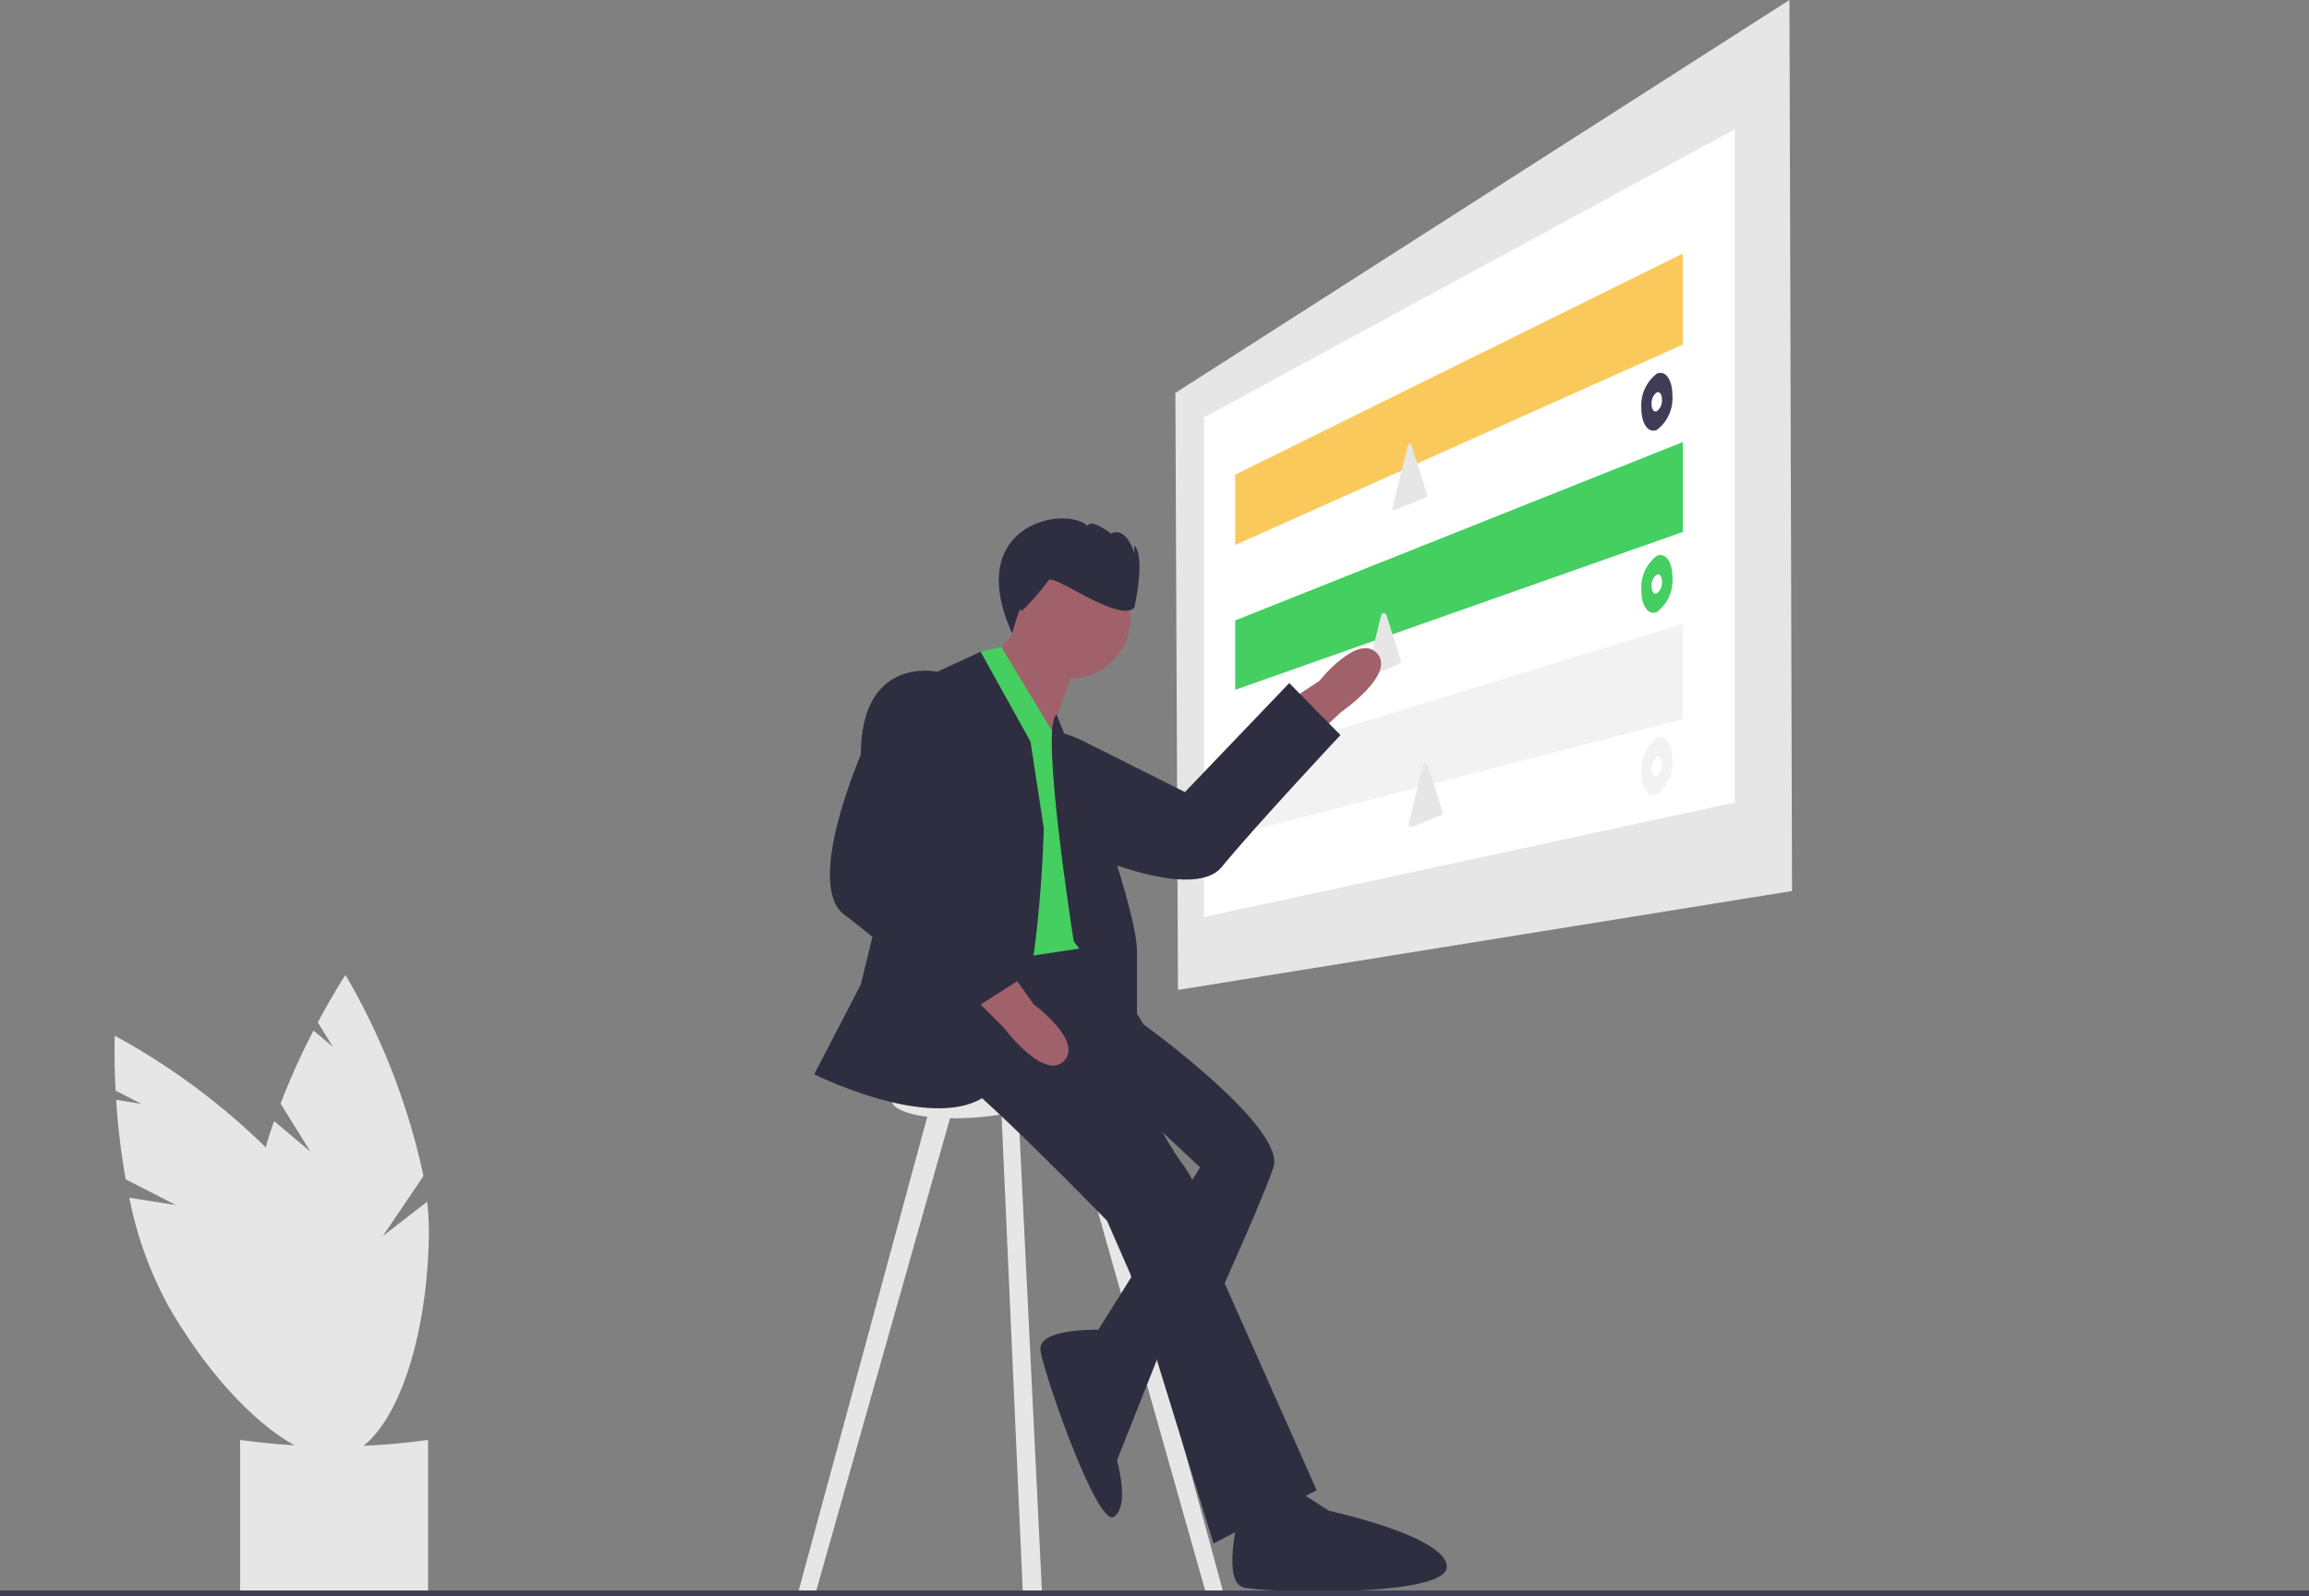 <svg xmlns="http://www.w3.org/2000/svg" id="undraw_active_options_8je6" width="160.557" height="111" viewBox="0 0 160.557 111">
    <rect x="0" y="0" width="160.557" height="111" fill="#808080" stroke="none"/>
    <defs>
        <style>
            .cls-1{fill:#e6e6e6}.cls-2{fill:#fff}.cls-4{fill:#44cf60}.cls-5{fill:#f2f2f2}.cls-6{fill:#3f3d56}.cls-7{fill:#a0616a}.cls-8{fill:#2f2e41}
        </style>
    </defs>
    <path id="Path_239" d="M256.813 530.263l-2.065-3.336a49.387 49.387 0 0 1 2.289-5.074l1.356 1.141-1.057-1.708c1.081-2.026 1.925-3.3 1.925-3.3a47.328 47.328 0 0 1 5.423 13.98l-2.82 4.171 3.077-2.384a19.976 19.976 0 0 1 .116 2.508c-.17 8.445-3.066 15.236-6.468 15.167s-6.023-6.97-5.853-15.415a26.3 26.3 0 0 1 1.568-7.862z" class="cls-1" data-name="Path 239" transform="translate(-235.238 -450.194)"/>
    <path id="Path_240" d="M204.317 553.134l-3.492-1.789a49.394 49.394 0 0 1-.663-5.527l1.75.276-1.788-.916c-.122-2.293-.057-3.819-.057-3.819a47.328 47.328 0 0 1 11.868 9.165l-.258 5.028 1.4-3.631a19.968 19.968 0 0 1 1.4 2.087c4.22 7.317 5.251 14.627 2.3 16.327s-8.759-2.854-12.978-10.171a26.3 26.3 0 0 1-2.722-7.541z" class="cls-1" data-name="Path 240" transform="translate(-192.085 -469.341)"/>
    <path id="Path_241" d="M261.4 707.469c-4.024.257-8.408-.015-13.072 0V696.79a47.109 47.109 0 0 0 13.072 0z" class="cls-1" data-name="Path 241" transform="translate(-231.634 -596.668)"/>
    <path id="Path_242" d="M494.9 61.957l-42.7 6.876-.181-41.514L494.72 0z" class="cls-1" data-name="Path 242" transform="translate(-370.29)"/>
    <path id="Path_243" d="M499.938 96.543l-36.912 7.957V69.764l36.912-20.034z" class="cls-2" data-name="Path 243" transform="translate(-379.307 -40.738)"/>
    <path id="Path_244" fill="#f9ca5b" d="M506.157 103.845l-31.122 13.937v-4.89l31.122-15.375z" data-name="Path 244" transform="translate(-389.145 -79.885)"/>
    <path id="Path_245" d="M506.157 176.279l-31.122 10.977v-4.825l31.122-12.4z" class="cls-4" data-name="Path 245" transform="translate(-389.145 -139.291)"/>
    <path id="Path_246" d="M692.608 313.774a.117.117 0 0 1 .224-.007l.5 1.588.6 1.9a.117.117 0 0 1-.066.143l-1.167.486-1.025.427a.117.117 0 0 1-.158-.136l.561-2.278z" class="cls-1" data-name="Path 246" transform="translate(-594.694 -282.832)"/>
    <path id="Path_247" d="M682.7 379a.193.193 0 0 1 .37-.012l.422 1.331.583 1.836a.192.192 0 0 1-.109.236l-1.1.459-.886.369a.192.192 0 0 1-.261-.224l.525-2.132z" class="cls-1" data-name="Path 247" transform="translate(-586.66 -336.22)"/>
    <path id="Path_248" d="M506.157 246.592l-31.122 8.017v-5.122l31.122-9.523z" class="cls-5" data-name="Path 248" transform="translate(-389.145 -196.577)"/>
    <path id="Path_249" d="M789.4 287.987a2.744 2.744 0 0 1-1.086 2.418c-.592.243-1.069-.431-1.069-1.5a2.777 2.777 0 0 1 1.069-2.411c.597-.266 1.086.406 1.086 1.493z" class="cls-6" data-name="Path 249" transform="translate(-673.111 -260.508)"/>
    <path id="Path_250" d="M791.886 294.365a.923.923 0 0 1-.362.81c-.2.083-.36-.142-.36-.5a.927.927 0 0 1 .36-.809c.199-.089.362.134.362.499z" class="cls-2" data-name="Path 250" transform="translate(-676.321 -266.579)"/>
    <path id="Path_251" d="M789.4 358.038a2.744 2.744 0 0 1-1.086 2.418c-.592.243-1.069-.431-1.069-1.5a2.777 2.777 0 0 1 1.069-2.411c.597-.266 1.086.403 1.086 1.493z" class="cls-4" data-name="Path 251" transform="translate(-673.111 -317.893)"/>
    <path id="Path_252" d="M791.886 364.417a.923.923 0 0 1-.362.81c-.2.084-.36-.142-.36-.5a.927.927 0 0 1 .36-.809c.199-.089.362.136.362.499z" class="cls-2" data-name="Path 252" transform="translate(-676.321 -323.965)"/>
    <path id="Path_253" d="M789.4 428.089a2.744 2.744 0 0 1-1.086 2.418c-.592.243-1.069-.431-1.069-1.5a2.777 2.777 0 0 1 1.069-2.411c.597-.265 1.086.404 1.086 1.493z" class="cls-5" data-name="Path 253" transform="translate(-673.111 -375.278)"/>
    <path id="Path_254" d="M791.886 434.468a.923.923 0 0 1-.362.81c-.2.083-.36-.142-.36-.5a.927.927 0 0 1 .36-.809c.199-.089.362.136.362.499z" class="cls-2" data-name="Path 254" transform="translate(-676.321 -381.35)"/>
    <path id="Path_255" d="M698.7 437.049a.192.192 0 0 1 .37-.012l.422 1.331.583 1.836a.192.192 0 0 1-.109.236l-1.1.459-.887.369a.192.192 0 0 1-.261-.224l.525-2.132z" class="cls-1" data-name="Path 255" transform="translate(-599.767 -383.771)"/>
    <path id="Path_256" d="M655.691 398.3l1.684-1.553s3.811-2.625 2.48-4.068-4.014 1.922-4.014 1.922l-1.665 1.091z" class="cls-7" data-name="Path 256" transform="translate(-564.102 -347.25)"/>
    <path id="Path_257" d="M534.508 410.03l-.981 1.35s-1.37 5.271 5.565 5.55c0 0 8.858 4.294 11.05 1.6s8.243-9.161 8.243-9.161l-3.559-3.617-7.253 7.58-7.036-3.526s-3.623-1.994-6.029.224z" class="cls-8" data-name="Path 257" transform="translate(-465.178 -358.256)"/>
    <path id="Path_258" d="M316.318 424.679l-9.183 33.832 1.157.231 9.646-34.064z" class="cls-1" data-name="Path 258" transform="translate(-251.603 -347.894)"/>
    <path id="Path_259" d="M412.156 424.679l9.183 33.832-1.157.231-9.646-34.064z" class="cls-1" data-name="Path 259" transform="translate(-336.308 -347.894)"/>
    <path id="Path_260" d="M384.8 418.743l1.54 34.583 1.337.06-1.72-35.105z" class="cls-1" data-name="Path 260" transform="translate(-315.221 -342.652)"/>
    <path id="Path_261" d="M510.711 554.994c0 .877-2.4 1.819-5.553 2.121-3.383.325-6.312-.2-6.312-1.2s2.93-1.979 6.312-2.18c3.152-.187 5.553.381 5.553 1.259z" class="cls-1" data-name="Path 261" transform="translate(-436.857 -479.45)"/>
    <path id="Path_262" d="M577.783 528.053l2.314 1.62s9.949 7.172 9.023 9.949-6.02 13.878-6.02 13.878l-6.478-2.082 7.4-11.8-3.933-3.7-2.082-5.09z" class="cls-8" data-name="Path 262" transform="translate(-500.574 -458.44)"/>
    <path id="Path_263" d="M520.712 501.194s-4.627 7.172-1.851 9.255 10.643 10.18 10.643 10.18l1.62 3.7 5.784 18.741 7.173-3.7-6.481-14.576s-.694-5.322-3.008-8.329a21.249 21.249 0 0 1-3.239-7.4l.694-2.082-4.143-6.629z" class="cls-8" data-name="Path 263" transform="translate(-452.527 -435.746)"/>
    <path id="Path_264" d="M564.53 655.719l-4.159-1.266s-4.491-.185-4.259 1.435 3.933 12.263 5.09 11.568.231-3.933.231-3.933z" class="cls-8" data-name="Path 264" transform="translate(-483.762 -561.981)"/>
    <path id="Path_265" d="M385.19 237.21l-2.314 2.545 3.7 6.016 1.62-4.627z" class="cls-7" data-name="Path 265" transform="translate(-313.649 -194.321)"/>
    <path id="Path_266" d="M536.574 398.687l-4.109-6.805-1.443.327v2.314l-.463 19.435 7.635-1.157s.462-12.494-1.62-14.114z" class="cls-4" data-name="Path 266" transform="translate(-462.835 -346.89)"/>
    <path id="Path_267" d="M484.174 399.936l-3.471-6.247-3.008 1.388-5.322 21.749-3.239 6.247s10.643 5.322 13.188 0 2.776-17.121 2.776-17.121z" class="cls-8" data-name="Path 267" transform="translate(-412.518 -348.371)"/>
    <path id="Path_268" d="M484.024 401.965l-1.388-.926s-5.321-1.157-5.321 5.784c0 0-3.933 9.023-1.157 11.106s9.486 7.867 9.486 7.867l3.471-3.7-7.867-6.941 3.239-7.172s1.851-3.704-.463-6.018z" class="cls-8" data-name="Path 268" transform="translate(-417.458 -354.333)"/>
    <path id="Path_269" d="M533.118 522l1.62 1.62s2.776 3.7 4.165 2.314S536.82 522 536.82 522l-1.157-1.62z" class="cls-7" data-name="Path 269" transform="translate(-464.932 -452.151)"/>
    <path id="Path_270" d="M560.831 417.907l3.97 9.735s1.62 4.859 1.62 6.71v5.09l-4.4-5.784s-2.383-15.074-1.19-15.751z" class="cls-8" data-name="Path 270" transform="translate(-487.361 -368.21)"/>
    <path id="Path_271" d="M630.365 715.684s-1.146 4.513.358 4.9 14.126.705 14.134-1.428-8.192-3.9-8.192-3.9l-3.029-1.944z" class="cls-8" data-name="Path 271" transform="translate(-544.254 -610.203)"/>
    <circle id="Ellipse_34" cx="4.165" cy="4.165" r="4.165" class="cls-7" data-name="Ellipse 34" transform="translate(70.268 38.84)"/>
    <path id="Path_272" d="M549.555 348.645s.813-3.525 0-4.339v.542s-.542-1.9-1.627-1.356c0 0-1.356-1.085-1.627-.542-1.6-1.443-8.67-.09-5.236 7.483 0 0 .626-2.331.626-1.518a17.7 17.7 0 0 0 1.9-2.169c.269-.546 4.879 2.984 5.964 1.899z" class="cls-8" data-name="Path 272" transform="translate(-470.681 -306.388)"/>
    <path id="Rectangle_170" d="M0 0H160.557V0.405H0z" class="cls-6" data-name="Rectangle 170" transform="translate(0 110.595)"/>
</svg>
